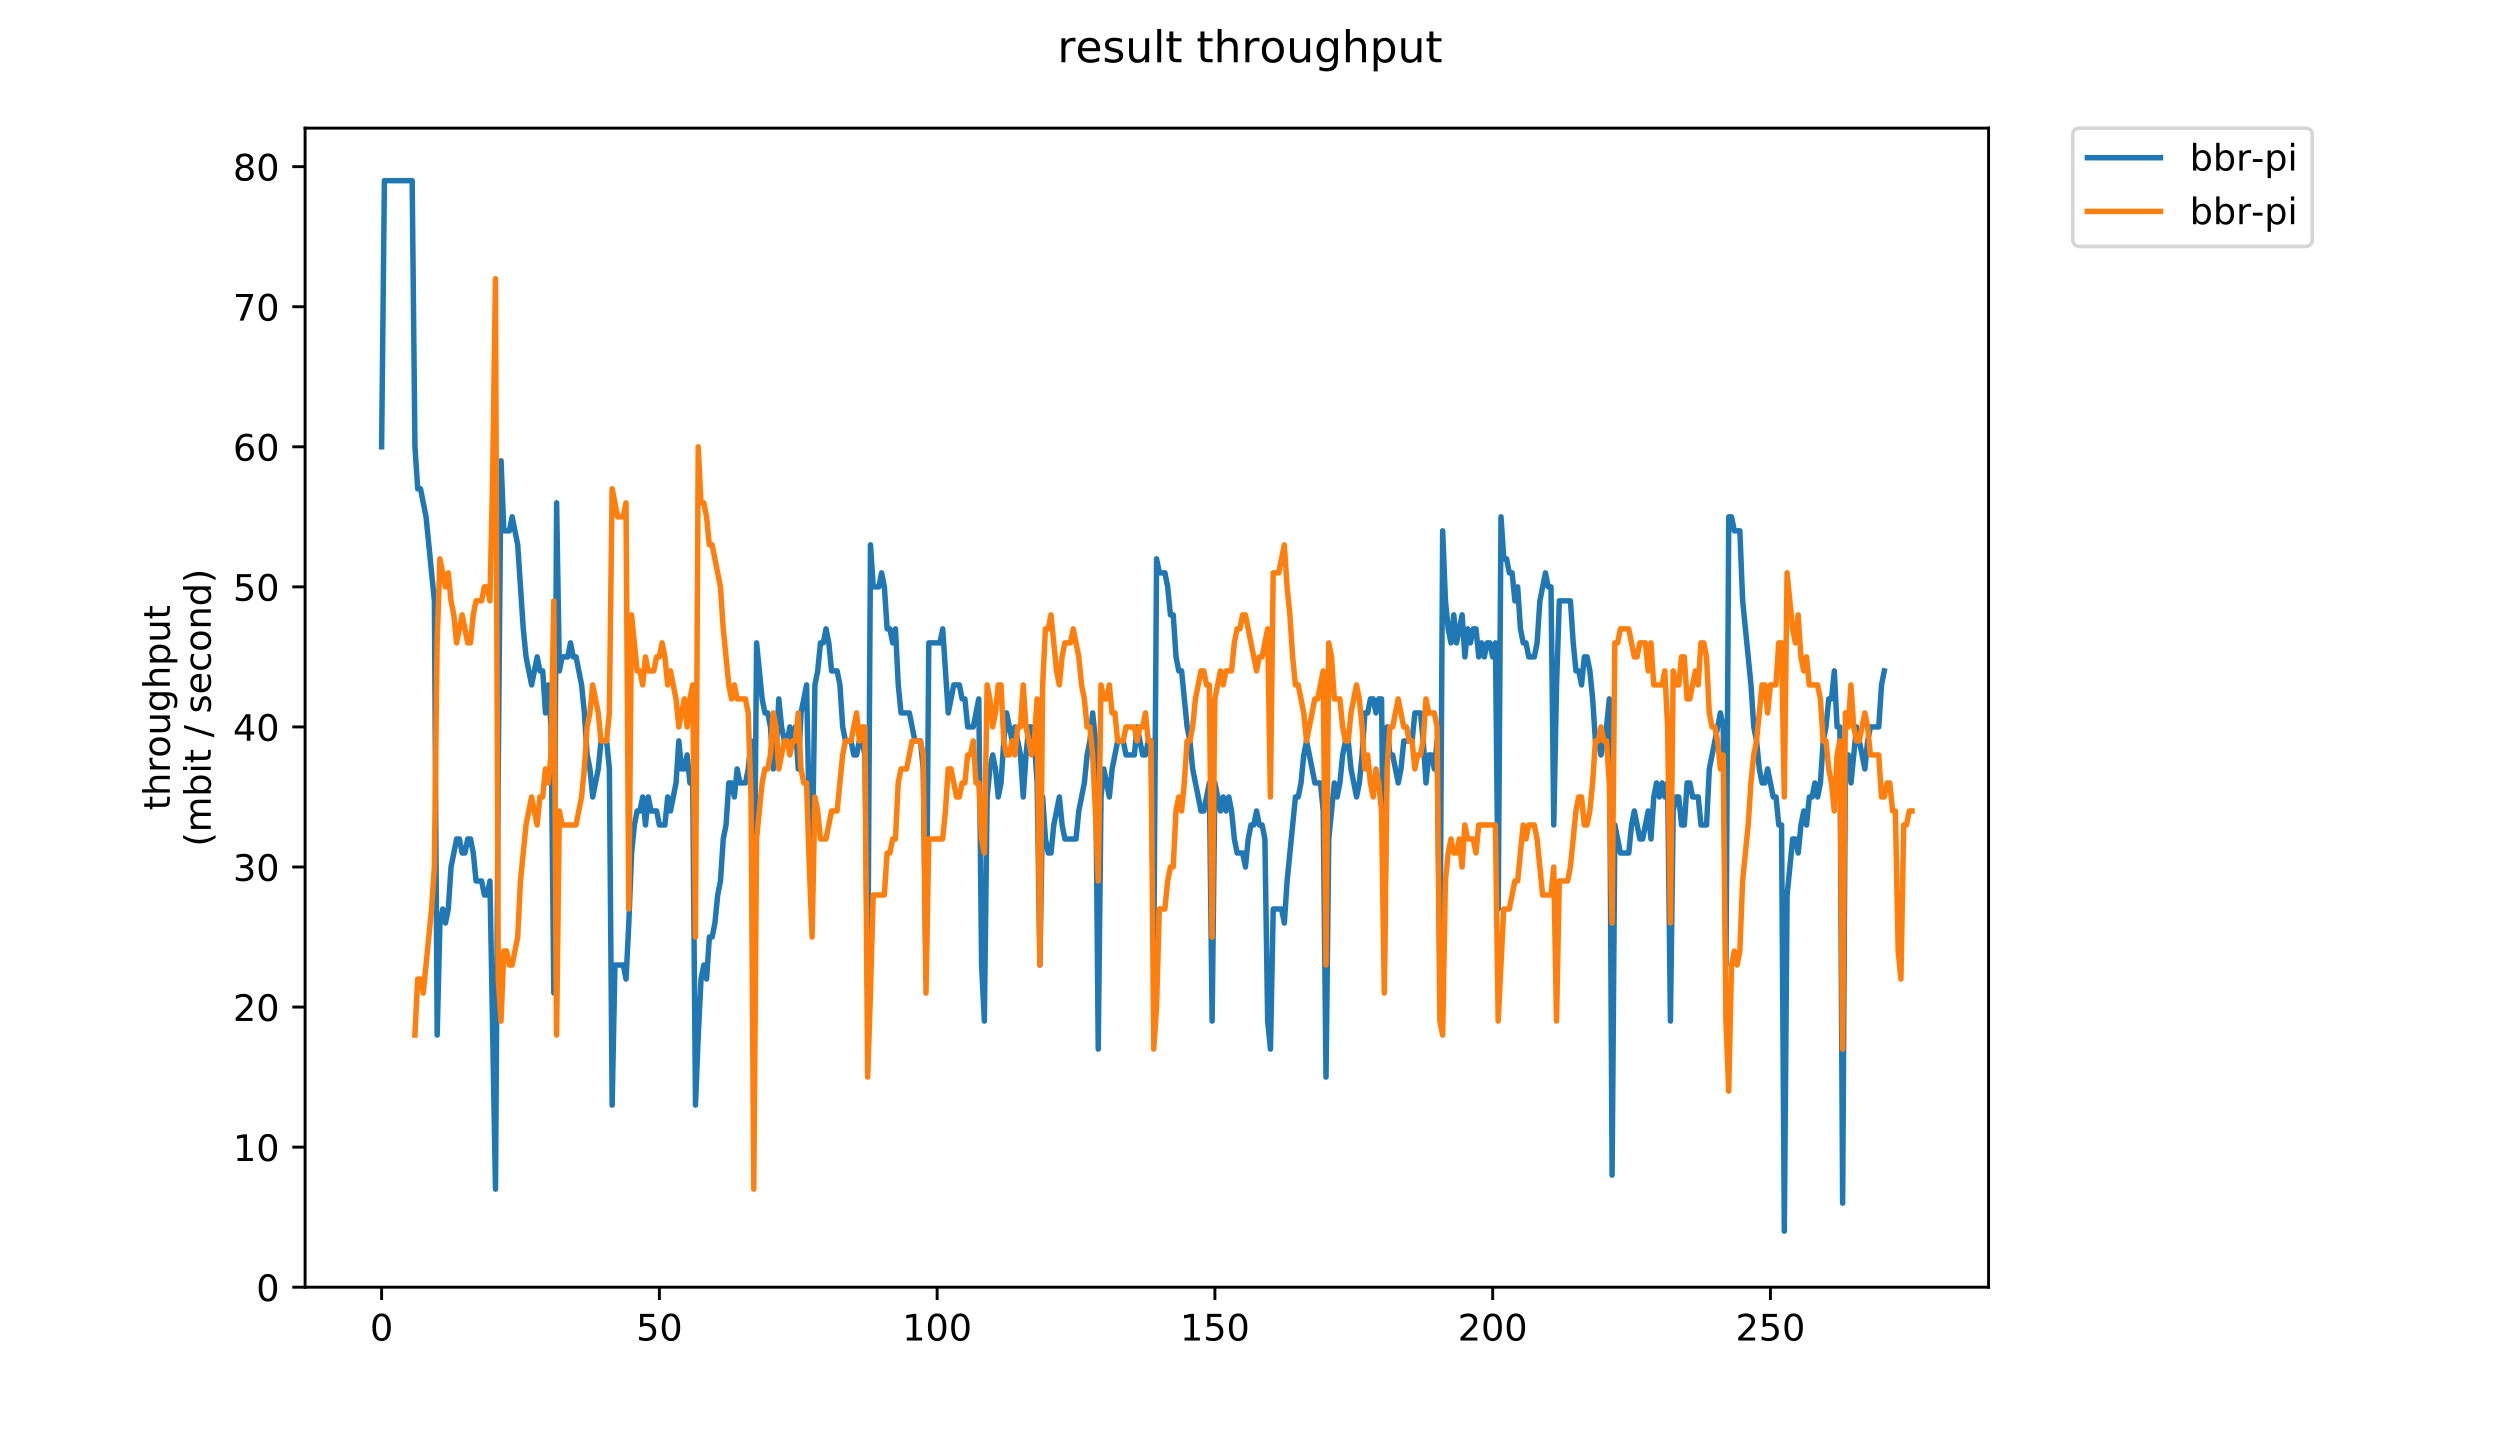 <?xml version="1.0" encoding="utf-8" standalone="no"?>
<!DOCTYPE svg PUBLIC "-//W3C//DTD SVG 1.1//EN"
  "http://www.w3.org/Graphics/SVG/1.1/DTD/svg11.dtd">
<!-- Created with matplotlib (https://matplotlib.org/) -->
<svg height="396pt" version="1.1" viewBox="0 0 684 396" width="684pt" xmlns="http://www.w3.org/2000/svg" xmlns:xlink="http://www.w3.org/1999/xlink">
 <defs>
  <style type="text/css">
*{stroke-linecap:butt;stroke-linejoin:round;}
  </style>
 </defs>
 <g id="figure_1">
  <g id="patch_1">
   <path d="M 0 396 
L 684 396 
L 684 0 
L 0 0 
z
" style="fill:#ffffff;"/>
  </g>
  <g id="axes_1">
   <g id="patch_2">
    <path d="M 83.472 352.174 
L 544.074 352.174 
L 544.074 35.062 
L 83.472 35.062 
z
" style="fill:#ffffff;"/>
   </g>
   <g id="matplotlib.axis_1">
    <g id="xtick_1">
     <g id="line2d_1">
      <defs>
       <path d="M 0 0 
L 0 3.5 
" id="mb9e31aaad3" style="stroke:#000000;stroke-width:0.8;"/>
      </defs>
      <g>
       <use style="stroke:#000000;stroke-width:0.8;" x="104.409" xlink:href="#mb9e31aaad3" y="352.174"/>
      </g>
     </g>
     <g id="text_1">
      <!-- 0 -->
      <defs>
       <path d="M 31.781 66.406 
Q 24.172 66.406 20.328 58.906 
Q 16.5 51.422 16.5 36.375 
Q 16.5 21.391 20.328 13.891 
Q 24.172 6.391 31.781 6.391 
Q 39.453 6.391 43.281 13.891 
Q 47.125 21.391 47.125 36.375 
Q 47.125 51.422 43.281 58.906 
Q 39.453 66.406 31.781 66.406 
z
M 31.781 74.219 
Q 44.047 74.219 50.516 64.516 
Q 56.984 54.828 56.984 36.375 
Q 56.984 17.969 50.516 8.266 
Q 44.047 -1.422 31.781 -1.422 
Q 19.531 -1.422 13.062 8.266 
Q 6.594 17.969 6.594 36.375 
Q 6.594 54.828 13.062 64.516 
Q 19.531 74.219 31.781 74.219 
z
" id="DejaVuSans-48"/>
      </defs>
      <g transform="translate(101.228 366.773)scale(0.1 -0.1)">
       <use xlink:href="#DejaVuSans-48"/>
      </g>
     </g>
    </g>
    <g id="xtick_2">
     <g id="line2d_2">
      <g>
       <use style="stroke:#000000;stroke-width:0.8;" x="180.405" xlink:href="#mb9e31aaad3" y="352.174"/>
      </g>
     </g>
     <g id="text_2">
      <!-- 50 -->
      <defs>
       <path d="M 10.797 72.906 
L 49.516 72.906 
L 49.516 64.594 
L 19.828 64.594 
L 19.828 46.734 
Q 21.969 47.469 24.109 47.828 
Q 26.266 48.188 28.422 48.188 
Q 40.625 48.188 47.75 41.5 
Q 54.891 34.812 54.891 23.391 
Q 54.891 11.625 47.562 5.094 
Q 40.234 -1.422 26.906 -1.422 
Q 22.312 -1.422 17.547 -0.641 
Q 12.797 0.141 7.719 1.703 
L 7.719 11.625 
Q 12.109 9.234 16.797 8.062 
Q 21.484 6.891 26.703 6.891 
Q 35.156 6.891 40.078 11.328 
Q 45.016 15.766 45.016 23.391 
Q 45.016 31 40.078 35.438 
Q 35.156 39.891 26.703 39.891 
Q 22.75 39.891 18.812 39.016 
Q 14.891 38.141 10.797 36.281 
z
" id="DejaVuSans-53"/>
      </defs>
      <g transform="translate(174.042 366.773)scale(0.1 -0.1)">
       <use xlink:href="#DejaVuSans-53"/>
       <use x="63.623" xlink:href="#DejaVuSans-48"/>
      </g>
     </g>
    </g>
    <g id="xtick_3">
     <g id="line2d_3">
      <g>
       <use style="stroke:#000000;stroke-width:0.8;" x="256.401" xlink:href="#mb9e31aaad3" y="352.174"/>
      </g>
     </g>
     <g id="text_3">
      <!-- 100 -->
      <defs>
       <path d="M 12.406 8.297 
L 28.516 8.297 
L 28.516 63.922 
L 10.984 60.406 
L 10.984 69.391 
L 28.422 72.906 
L 38.281 72.906 
L 38.281 8.297 
L 54.391 8.297 
L 54.391 0 
L 12.406 0 
z
" id="DejaVuSans-49"/>
      </defs>
      <g transform="translate(246.857 366.773)scale(0.1 -0.1)">
       <use xlink:href="#DejaVuSans-49"/>
       <use x="63.623" xlink:href="#DejaVuSans-48"/>
       <use x="127.246" xlink:href="#DejaVuSans-48"/>
      </g>
     </g>
    </g>
    <g id="xtick_4">
     <g id="line2d_4">
      <g>
       <use style="stroke:#000000;stroke-width:0.8;" x="332.397" xlink:href="#mb9e31aaad3" y="352.174"/>
      </g>
     </g>
     <g id="text_4">
      <!-- 150 -->
      <g transform="translate(322.853 366.773)scale(0.1 -0.1)">
       <use xlink:href="#DejaVuSans-49"/>
       <use x="63.623" xlink:href="#DejaVuSans-53"/>
       <use x="127.246" xlink:href="#DejaVuSans-48"/>
      </g>
     </g>
    </g>
    <g id="xtick_5">
     <g id="line2d_5">
      <g>
       <use style="stroke:#000000;stroke-width:0.8;" x="408.393" xlink:href="#mb9e31aaad3" y="352.174"/>
      </g>
     </g>
     <g id="text_5">
      <!-- 200 -->
      <defs>
       <path d="M 19.188 8.297 
L 53.609 8.297 
L 53.609 0 
L 7.328 0 
L 7.328 8.297 
Q 12.938 14.109 22.625 23.891 
Q 32.328 33.688 34.812 36.531 
Q 39.547 41.844 41.422 45.531 
Q 43.312 49.219 43.312 52.781 
Q 43.312 58.594 39.234 62.25 
Q 35.156 65.922 28.609 65.922 
Q 23.969 65.922 18.812 64.312 
Q 13.672 62.703 7.812 59.422 
L 7.812 69.391 
Q 13.766 71.781 18.938 73 
Q 24.125 74.219 28.422 74.219 
Q 39.75 74.219 46.484 68.547 
Q 53.219 62.891 53.219 53.422 
Q 53.219 48.922 51.531 44.891 
Q 49.859 40.875 45.406 35.406 
Q 44.188 33.984 37.641 27.219 
Q 31.109 20.453 19.188 8.297 
z
" id="DejaVuSans-50"/>
      </defs>
      <g transform="translate(398.849 366.773)scale(0.1 -0.1)">
       <use xlink:href="#DejaVuSans-50"/>
       <use x="63.623" xlink:href="#DejaVuSans-48"/>
       <use x="127.246" xlink:href="#DejaVuSans-48"/>
      </g>
     </g>
    </g>
    <g id="xtick_6">
     <g id="line2d_6">
      <g>
       <use style="stroke:#000000;stroke-width:0.8;" x="484.389" xlink:href="#mb9e31aaad3" y="352.174"/>
      </g>
     </g>
     <g id="text_6">
      <!-- 250 -->
      <g transform="translate(474.845 366.773)scale(0.1 -0.1)">
       <use xlink:href="#DejaVuSans-50"/>
       <use x="63.623" xlink:href="#DejaVuSans-53"/>
       <use x="127.246" xlink:href="#DejaVuSans-48"/>
      </g>
     </g>
    </g>
   </g>
   <g id="matplotlib.axis_2">
    <g id="ytick_1">
     <g id="line2d_7">
      <defs>
       <path d="M 0 0 
L -3.5 0 
" id="m40ef09c430" style="stroke:#000000;stroke-width:0.8;"/>
      </defs>
      <g>
       <use style="stroke:#000000;stroke-width:0.8;" x="83.472" xlink:href="#m40ef09c430" y="352.174"/>
      </g>
     </g>
     <g id="text_7">
      <!-- 0 -->
      <g transform="translate(70.11 355.973)scale(0.1 -0.1)">
       <use xlink:href="#DejaVuSans-48"/>
      </g>
     </g>
    </g>
    <g id="ytick_2">
     <g id="line2d_8">
      <g>
       <use style="stroke:#000000;stroke-width:0.8;" x="83.472" xlink:href="#m40ef09c430" y="313.853"/>
      </g>
     </g>
     <g id="text_8">
      <!-- 10 -->
      <g transform="translate(63.747 317.652)scale(0.1 -0.1)">
       <use xlink:href="#DejaVuSans-49"/>
       <use x="63.623" xlink:href="#DejaVuSans-48"/>
      </g>
     </g>
    </g>
    <g id="ytick_3">
     <g id="line2d_9">
      <g>
       <use style="stroke:#000000;stroke-width:0.8;" x="83.472" xlink:href="#m40ef09c430" y="275.531"/>
      </g>
     </g>
     <g id="text_9">
      <!-- 20 -->
      <g transform="translate(63.747 279.33)scale(0.1 -0.1)">
       <use xlink:href="#DejaVuSans-50"/>
       <use x="63.623" xlink:href="#DejaVuSans-48"/>
      </g>
     </g>
    </g>
    <g id="ytick_4">
     <g id="line2d_10">
      <g>
       <use style="stroke:#000000;stroke-width:0.8;" x="83.472" xlink:href="#m40ef09c430" y="237.209"/>
      </g>
     </g>
     <g id="text_10">
      <!-- 30 -->
      <defs>
       <path d="M 40.578 39.312 
Q 47.656 37.797 51.625 33 
Q 55.609 28.219 55.609 21.188 
Q 55.609 10.406 48.188 4.484 
Q 40.766 -1.422 27.094 -1.422 
Q 22.516 -1.422 17.656 -0.516 
Q 12.797 0.391 7.625 2.203 
L 7.625 11.719 
Q 11.719 9.328 16.594 8.109 
Q 21.484 6.891 26.812 6.891 
Q 36.078 6.891 40.938 10.547 
Q 45.797 14.203 45.797 21.188 
Q 45.797 27.641 41.281 31.266 
Q 36.766 34.906 28.719 34.906 
L 20.219 34.906 
L 20.219 43.016 
L 29.109 43.016 
Q 36.375 43.016 40.234 45.922 
Q 44.094 48.828 44.094 54.297 
Q 44.094 59.906 40.109 62.906 
Q 36.141 65.922 28.719 65.922 
Q 24.656 65.922 20.016 65.031 
Q 15.375 64.156 9.812 62.312 
L 9.812 71.094 
Q 15.438 72.656 20.344 73.438 
Q 25.25 74.219 29.594 74.219 
Q 40.828 74.219 47.359 69.109 
Q 53.906 64.016 53.906 55.328 
Q 53.906 49.266 50.438 45.094 
Q 46.969 40.922 40.578 39.312 
z
" id="DejaVuSans-51"/>
      </defs>
      <g transform="translate(63.747 241.008)scale(0.1 -0.1)">
       <use xlink:href="#DejaVuSans-51"/>
       <use x="63.623" xlink:href="#DejaVuSans-48"/>
      </g>
     </g>
    </g>
    <g id="ytick_5">
     <g id="line2d_11">
      <g>
       <use style="stroke:#000000;stroke-width:0.8;" x="83.472" xlink:href="#m40ef09c430" y="198.888"/>
      </g>
     </g>
     <g id="text_11">
      <!-- 40 -->
      <defs>
       <path d="M 37.797 64.312 
L 12.891 25.391 
L 37.797 25.391 
z
M 35.203 72.906 
L 47.609 72.906 
L 47.609 25.391 
L 58.016 25.391 
L 58.016 17.188 
L 47.609 17.188 
L 47.609 0 
L 37.797 0 
L 37.797 17.188 
L 4.891 17.188 
L 4.891 26.703 
z
" id="DejaVuSans-52"/>
      </defs>
      <g transform="translate(63.747 202.687)scale(0.1 -0.1)">
       <use xlink:href="#DejaVuSans-52"/>
       <use x="63.623" xlink:href="#DejaVuSans-48"/>
      </g>
     </g>
    </g>
    <g id="ytick_6">
     <g id="line2d_12">
      <g>
       <use style="stroke:#000000;stroke-width:0.8;" x="83.472" xlink:href="#m40ef09c430" y="160.566"/>
      </g>
     </g>
     <g id="text_12">
      <!-- 50 -->
      <g transform="translate(63.747 164.365)scale(0.1 -0.1)">
       <use xlink:href="#DejaVuSans-53"/>
       <use x="63.623" xlink:href="#DejaVuSans-48"/>
      </g>
     </g>
    </g>
    <g id="ytick_7">
     <g id="line2d_13">
      <g>
       <use style="stroke:#000000;stroke-width:0.8;" x="83.472" xlink:href="#m40ef09c430" y="122.244"/>
      </g>
     </g>
     <g id="text_13">
      <!-- 60 -->
      <defs>
       <path d="M 33.016 40.375 
Q 26.375 40.375 22.484 35.828 
Q 18.609 31.297 18.609 23.391 
Q 18.609 15.531 22.484 10.953 
Q 26.375 6.391 33.016 6.391 
Q 39.656 6.391 43.531 10.953 
Q 47.406 15.531 47.406 23.391 
Q 47.406 31.297 43.531 35.828 
Q 39.656 40.375 33.016 40.375 
z
M 52.594 71.297 
L 52.594 62.312 
Q 48.875 64.062 45.094 64.984 
Q 41.312 65.922 37.594 65.922 
Q 27.828 65.922 22.672 59.328 
Q 17.531 52.734 16.797 39.406 
Q 19.672 43.656 24.016 45.922 
Q 28.375 48.188 33.594 48.188 
Q 44.578 48.188 50.953 41.516 
Q 57.328 34.859 57.328 23.391 
Q 57.328 12.156 50.688 5.359 
Q 44.047 -1.422 33.016 -1.422 
Q 20.359 -1.422 13.672 8.266 
Q 6.984 17.969 6.984 36.375 
Q 6.984 53.656 15.188 63.938 
Q 23.391 74.219 37.203 74.219 
Q 40.922 74.219 44.703 73.484 
Q 48.484 72.75 52.594 71.297 
z
" id="DejaVuSans-54"/>
      </defs>
      <g transform="translate(63.747 126.043)scale(0.1 -0.1)">
       <use xlink:href="#DejaVuSans-54"/>
       <use x="63.623" xlink:href="#DejaVuSans-48"/>
      </g>
     </g>
    </g>
    <g id="ytick_8">
     <g id="line2d_14">
      <g>
       <use style="stroke:#000000;stroke-width:0.8;" x="83.472" xlink:href="#m40ef09c430" y="83.923"/>
      </g>
     </g>
     <g id="text_14">
      <!-- 70 -->
      <defs>
       <path d="M 8.203 72.906 
L 55.078 72.906 
L 55.078 68.703 
L 28.609 0 
L 18.312 0 
L 43.219 64.594 
L 8.203 64.594 
z
" id="DejaVuSans-55"/>
      </defs>
      <g transform="translate(63.747 87.722)scale(0.1 -0.1)">
       <use xlink:href="#DejaVuSans-55"/>
       <use x="63.623" xlink:href="#DejaVuSans-48"/>
      </g>
     </g>
    </g>
    <g id="ytick_9">
     <g id="line2d_15">
      <g>
       <use style="stroke:#000000;stroke-width:0.8;" x="83.472" xlink:href="#m40ef09c430" y="45.601"/>
      </g>
     </g>
     <g id="text_15">
      <!-- 80 -->
      <defs>
       <path d="M 31.781 34.625 
Q 24.75 34.625 20.719 30.859 
Q 16.703 27.094 16.703 20.516 
Q 16.703 13.922 20.719 10.156 
Q 24.75 6.391 31.781 6.391 
Q 38.812 6.391 42.859 10.172 
Q 46.922 13.969 46.922 20.516 
Q 46.922 27.094 42.891 30.859 
Q 38.875 34.625 31.781 34.625 
z
M 21.922 38.812 
Q 15.578 40.375 12.031 44.719 
Q 8.5 49.078 8.5 55.328 
Q 8.5 64.062 14.719 69.141 
Q 20.953 74.219 31.781 74.219 
Q 42.672 74.219 48.875 69.141 
Q 55.078 64.062 55.078 55.328 
Q 55.078 49.078 51.531 44.719 
Q 48 40.375 41.703 38.812 
Q 48.828 37.156 52.797 32.312 
Q 56.781 27.484 56.781 20.516 
Q 56.781 9.906 50.312 4.234 
Q 43.844 -1.422 31.781 -1.422 
Q 19.734 -1.422 13.25 4.234 
Q 6.781 9.906 6.781 20.516 
Q 6.781 27.484 10.781 32.312 
Q 14.797 37.156 21.922 38.812 
z
M 18.312 54.391 
Q 18.312 48.734 21.844 45.562 
Q 25.391 42.391 31.781 42.391 
Q 38.141 42.391 41.719 45.562 
Q 45.312 48.734 45.312 54.391 
Q 45.312 60.062 41.719 63.234 
Q 38.141 66.406 31.781 66.406 
Q 25.391 66.406 21.844 63.234 
Q 18.312 60.062 18.312 54.391 
z
" id="DejaVuSans-56"/>
      </defs>
      <g transform="translate(63.747 49.4)scale(0.1 -0.1)">
       <use xlink:href="#DejaVuSans-56"/>
       <use x="63.623" xlink:href="#DejaVuSans-48"/>
      </g>
     </g>
    </g>
    <g id="text_16">
     <!-- throughput -->
     <defs>
      <path d="M 18.312 70.219 
L 18.312 54.688 
L 36.812 54.688 
L 36.812 47.703 
L 18.312 47.703 
L 18.312 18.016 
Q 18.312 11.328 20.141 9.422 
Q 21.969 7.516 27.594 7.516 
L 36.812 7.516 
L 36.812 0 
L 27.594 0 
Q 17.188 0 13.234 3.875 
Q 9.281 7.766 9.281 18.016 
L 9.281 47.703 
L 2.688 47.703 
L 2.688 54.688 
L 9.281 54.688 
L 9.281 70.219 
z
" id="DejaVuSans-116"/>
      <path d="M 54.891 33.016 
L 54.891 0 
L 45.906 0 
L 45.906 32.719 
Q 45.906 40.484 42.875 44.328 
Q 39.844 48.188 33.797 48.188 
Q 26.516 48.188 22.312 43.547 
Q 18.109 38.922 18.109 30.906 
L 18.109 0 
L 9.078 0 
L 9.078 75.984 
L 18.109 75.984 
L 18.109 46.188 
Q 21.344 51.125 25.703 53.562 
Q 30.078 56 35.797 56 
Q 45.219 56 50.047 50.172 
Q 54.891 44.344 54.891 33.016 
z
" id="DejaVuSans-104"/>
      <path d="M 41.109 46.297 
Q 39.594 47.172 37.812 47.578 
Q 36.031 48 33.891 48 
Q 26.266 48 22.188 43.047 
Q 18.109 38.094 18.109 28.812 
L 18.109 0 
L 9.078 0 
L 9.078 54.688 
L 18.109 54.688 
L 18.109 46.188 
Q 20.953 51.172 25.484 53.578 
Q 30.031 56 36.531 56 
Q 37.453 56 38.578 55.875 
Q 39.703 55.766 41.062 55.516 
z
" id="DejaVuSans-114"/>
      <path d="M 30.609 48.391 
Q 23.391 48.391 19.188 42.75 
Q 14.984 37.109 14.984 27.297 
Q 14.984 17.484 19.156 11.844 
Q 23.344 6.203 30.609 6.203 
Q 37.797 6.203 41.984 11.859 
Q 46.188 17.531 46.188 27.297 
Q 46.188 37.016 41.984 42.703 
Q 37.797 48.391 30.609 48.391 
z
M 30.609 56 
Q 42.328 56 49.016 48.375 
Q 55.719 40.766 55.719 27.297 
Q 55.719 13.875 49.016 6.219 
Q 42.328 -1.422 30.609 -1.422 
Q 18.844 -1.422 12.172 6.219 
Q 5.516 13.875 5.516 27.297 
Q 5.516 40.766 12.172 48.375 
Q 18.844 56 30.609 56 
z
" id="DejaVuSans-111"/>
      <path d="M 8.5 21.578 
L 8.5 54.688 
L 17.484 54.688 
L 17.484 21.922 
Q 17.484 14.156 20.5 10.266 
Q 23.531 6.391 29.594 6.391 
Q 36.859 6.391 41.078 11.031 
Q 45.312 15.672 45.312 23.688 
L 45.312 54.688 
L 54.297 54.688 
L 54.297 0 
L 45.312 0 
L 45.312 8.406 
Q 42.047 3.422 37.719 1 
Q 33.406 -1.422 27.688 -1.422 
Q 18.266 -1.422 13.375 4.438 
Q 8.5 10.297 8.5 21.578 
z
M 31.109 56 
z
" id="DejaVuSans-117"/>
      <path d="M 45.406 27.984 
Q 45.406 37.75 41.375 43.109 
Q 37.359 48.484 30.078 48.484 
Q 22.859 48.484 18.828 43.109 
Q 14.797 37.75 14.797 27.984 
Q 14.797 18.266 18.828 12.891 
Q 22.859 7.516 30.078 7.516 
Q 37.359 7.516 41.375 12.891 
Q 45.406 18.266 45.406 27.984 
z
M 54.391 6.781 
Q 54.391 -7.172 48.188 -13.984 
Q 42 -20.797 29.203 -20.797 
Q 24.469 -20.797 20.266 -20.094 
Q 16.062 -19.391 12.109 -17.922 
L 12.109 -9.188 
Q 16.062 -11.328 19.922 -12.344 
Q 23.781 -13.375 27.781 -13.375 
Q 36.625 -13.375 41.016 -8.766 
Q 45.406 -4.156 45.406 5.172 
L 45.406 9.625 
Q 42.625 4.781 38.281 2.391 
Q 33.938 0 27.875 0 
Q 17.828 0 11.672 7.656 
Q 5.516 15.328 5.516 27.984 
Q 5.516 40.672 11.672 48.328 
Q 17.828 56 27.875 56 
Q 33.938 56 38.281 53.609 
Q 42.625 51.219 45.406 46.391 
L 45.406 54.688 
L 54.391 54.688 
z
" id="DejaVuSans-103"/>
      <path d="M 18.109 8.203 
L 18.109 -20.797 
L 9.078 -20.797 
L 9.078 54.688 
L 18.109 54.688 
L 18.109 46.391 
Q 20.953 51.266 25.266 53.625 
Q 29.594 56 35.594 56 
Q 45.562 56 51.781 48.094 
Q 58.016 40.188 58.016 27.297 
Q 58.016 14.406 51.781 6.484 
Q 45.562 -1.422 35.594 -1.422 
Q 29.594 -1.422 25.266 0.953 
Q 20.953 3.328 18.109 8.203 
z
M 48.688 27.297 
Q 48.688 37.203 44.609 42.844 
Q 40.531 48.484 33.406 48.484 
Q 26.266 48.484 22.188 42.844 
Q 18.109 37.203 18.109 27.297 
Q 18.109 17.391 22.188 11.75 
Q 26.266 6.109 33.406 6.109 
Q 40.531 6.109 44.609 11.75 
Q 48.688 17.391 48.688 27.297 
z
" id="DejaVuSans-112"/>
     </defs>
     <g transform="translate(46.47 221.675)rotate(-90)scale(0.1 -0.1)">
      <use xlink:href="#DejaVuSans-116"/>
      <use x="39.209" xlink:href="#DejaVuSans-104"/>
      <use x="102.588" xlink:href="#DejaVuSans-114"/>
      <use x="143.67" xlink:href="#DejaVuSans-111"/>
      <use x="204.852" xlink:href="#DejaVuSans-117"/>
      <use x="268.23" xlink:href="#DejaVuSans-103"/>
      <use x="331.707" xlink:href="#DejaVuSans-104"/>
      <use x="395.086" xlink:href="#DejaVuSans-112"/>
      <use x="458.562" xlink:href="#DejaVuSans-117"/>
      <use x="521.941" xlink:href="#DejaVuSans-116"/>
     </g>
     <!-- (mbit / second) -->
     <defs>
      <path d="M 31 75.875 
Q 24.469 64.656 21.281 53.656 
Q 18.109 42.672 18.109 31.391 
Q 18.109 20.125 21.312 9.062 
Q 24.516 -2 31 -13.188 
L 23.188 -13.188 
Q 15.875 -1.703 12.234 9.375 
Q 8.594 20.453 8.594 31.391 
Q 8.594 42.281 12.203 53.312 
Q 15.828 64.359 23.188 75.875 
z
" id="DejaVuSans-40"/>
      <path d="M 52 44.188 
Q 55.375 50.25 60.062 53.125 
Q 64.75 56 71.094 56 
Q 79.641 56 84.281 50.016 
Q 88.922 44.047 88.922 33.016 
L 88.922 0 
L 79.891 0 
L 79.891 32.719 
Q 79.891 40.578 77.094 44.375 
Q 74.312 48.188 68.609 48.188 
Q 61.625 48.188 57.562 43.547 
Q 53.516 38.922 53.516 30.906 
L 53.516 0 
L 44.484 0 
L 44.484 32.719 
Q 44.484 40.625 41.703 44.406 
Q 38.922 48.188 33.109 48.188 
Q 26.219 48.188 22.156 43.531 
Q 18.109 38.875 18.109 30.906 
L 18.109 0 
L 9.078 0 
L 9.078 54.688 
L 18.109 54.688 
L 18.109 46.188 
Q 21.188 51.219 25.484 53.609 
Q 29.781 56 35.688 56 
Q 41.656 56 45.828 52.969 
Q 50 49.953 52 44.188 
z
" id="DejaVuSans-109"/>
      <path d="M 48.688 27.297 
Q 48.688 37.203 44.609 42.844 
Q 40.531 48.484 33.406 48.484 
Q 26.266 48.484 22.188 42.844 
Q 18.109 37.203 18.109 27.297 
Q 18.109 17.391 22.188 11.75 
Q 26.266 6.109 33.406 6.109 
Q 40.531 6.109 44.609 11.75 
Q 48.688 17.391 48.688 27.297 
z
M 18.109 46.391 
Q 20.953 51.266 25.266 53.625 
Q 29.594 56 35.594 56 
Q 45.562 56 51.781 48.094 
Q 58.016 40.188 58.016 27.297 
Q 58.016 14.406 51.781 6.484 
Q 45.562 -1.422 35.594 -1.422 
Q 29.594 -1.422 25.266 0.953 
Q 20.953 3.328 18.109 8.203 
L 18.109 0 
L 9.078 0 
L 9.078 75.984 
L 18.109 75.984 
z
" id="DejaVuSans-98"/>
      <path d="M 9.422 54.688 
L 18.406 54.688 
L 18.406 0 
L 9.422 0 
z
M 9.422 75.984 
L 18.406 75.984 
L 18.406 64.594 
L 9.422 64.594 
z
" id="DejaVuSans-105"/>
      <path id="DejaVuSans-32"/>
      <path d="M 25.391 72.906 
L 33.688 72.906 
L 8.297 -9.281 
L 0 -9.281 
z
" id="DejaVuSans-47"/>
      <path d="M 44.281 53.078 
L 44.281 44.578 
Q 40.484 46.531 36.375 47.5 
Q 32.281 48.484 27.875 48.484 
Q 21.188 48.484 17.844 46.438 
Q 14.5 44.391 14.5 40.281 
Q 14.5 37.156 16.891 35.375 
Q 19.281 33.594 26.516 31.984 
L 29.594 31.297 
Q 39.156 29.25 43.188 25.516 
Q 47.219 21.781 47.219 15.094 
Q 47.219 7.469 41.188 3.016 
Q 35.156 -1.422 24.609 -1.422 
Q 20.219 -1.422 15.453 -0.562 
Q 10.688 0.297 5.422 2 
L 5.422 11.281 
Q 10.406 8.688 15.234 7.391 
Q 20.062 6.109 24.812 6.109 
Q 31.156 6.109 34.562 8.281 
Q 37.984 10.453 37.984 14.406 
Q 37.984 18.062 35.516 20.016 
Q 33.062 21.969 24.703 23.781 
L 21.578 24.516 
Q 13.234 26.266 9.516 29.906 
Q 5.812 33.547 5.812 39.891 
Q 5.812 47.609 11.281 51.797 
Q 16.75 56 26.812 56 
Q 31.781 56 36.172 55.266 
Q 40.578 54.547 44.281 53.078 
z
" id="DejaVuSans-115"/>
      <path d="M 56.203 29.594 
L 56.203 25.203 
L 14.891 25.203 
Q 15.484 15.922 20.484 11.062 
Q 25.484 6.203 34.422 6.203 
Q 39.594 6.203 44.453 7.469 
Q 49.312 8.734 54.109 11.281 
L 54.109 2.781 
Q 49.266 0.734 44.188 -0.344 
Q 39.109 -1.422 33.891 -1.422 
Q 20.797 -1.422 13.156 6.188 
Q 5.516 13.812 5.516 26.812 
Q 5.516 40.234 12.766 48.109 
Q 20.016 56 32.328 56 
Q 43.359 56 49.781 48.891 
Q 56.203 41.797 56.203 29.594 
z
M 47.219 32.234 
Q 47.125 39.594 43.094 43.984 
Q 39.062 48.391 32.422 48.391 
Q 24.906 48.391 20.391 44.141 
Q 15.875 39.891 15.188 32.172 
z
" id="DejaVuSans-101"/>
      <path d="M 48.781 52.594 
L 48.781 44.188 
Q 44.969 46.297 41.141 47.344 
Q 37.312 48.391 33.406 48.391 
Q 24.656 48.391 19.812 42.844 
Q 14.984 37.312 14.984 27.297 
Q 14.984 17.281 19.812 11.734 
Q 24.656 6.203 33.406 6.203 
Q 37.312 6.203 41.141 7.25 
Q 44.969 8.297 48.781 10.406 
L 48.781 2.094 
Q 45.016 0.344 40.984 -0.531 
Q 36.969 -1.422 32.422 -1.422 
Q 20.062 -1.422 12.781 6.344 
Q 5.516 14.109 5.516 27.297 
Q 5.516 40.672 12.859 48.328 
Q 20.219 56 33.016 56 
Q 37.156 56 41.109 55.141 
Q 45.062 54.297 48.781 52.594 
z
" id="DejaVuSans-99"/>
      <path d="M 54.891 33.016 
L 54.891 0 
L 45.906 0 
L 45.906 32.719 
Q 45.906 40.484 42.875 44.328 
Q 39.844 48.188 33.797 48.188 
Q 26.516 48.188 22.312 43.547 
Q 18.109 38.922 18.109 30.906 
L 18.109 0 
L 9.078 0 
L 9.078 54.688 
L 18.109 54.688 
L 18.109 46.188 
Q 21.344 51.125 25.703 53.562 
Q 30.078 56 35.797 56 
Q 45.219 56 50.047 50.172 
Q 54.891 44.344 54.891 33.016 
z
" id="DejaVuSans-110"/>
      <path d="M 45.406 46.391 
L 45.406 75.984 
L 54.391 75.984 
L 54.391 0 
L 45.406 0 
L 45.406 8.203 
Q 42.578 3.328 38.25 0.953 
Q 33.938 -1.422 27.875 -1.422 
Q 17.969 -1.422 11.734 6.484 
Q 5.516 14.406 5.516 27.297 
Q 5.516 40.188 11.734 48.094 
Q 17.969 56 27.875 56 
Q 33.938 56 38.25 53.625 
Q 42.578 51.266 45.406 46.391 
z
M 14.797 27.297 
Q 14.797 17.391 18.875 11.75 
Q 22.953 6.109 30.078 6.109 
Q 37.203 6.109 41.297 11.75 
Q 45.406 17.391 45.406 27.297 
Q 45.406 37.203 41.297 42.844 
Q 37.203 48.484 30.078 48.484 
Q 22.953 48.484 18.875 42.844 
Q 14.797 37.203 14.797 27.297 
z
" id="DejaVuSans-100"/>
      <path d="M 8.016 75.875 
L 15.828 75.875 
Q 23.141 64.359 26.781 53.312 
Q 30.422 42.281 30.422 31.391 
Q 30.422 20.453 26.781 9.375 
Q 23.141 -1.703 15.828 -13.188 
L 8.016 -13.188 
Q 14.5 -2 17.703 9.062 
Q 20.906 20.125 20.906 31.391 
Q 20.906 42.672 17.703 53.656 
Q 14.5 64.656 8.016 75.875 
z
" id="DejaVuSans-41"/>
     </defs>
     <g transform="translate(57.668 231.609)rotate(-90)scale(0.1 -0.1)">
      <use xlink:href="#DejaVuSans-40"/>
      <use x="39.014" xlink:href="#DejaVuSans-109"/>
      <use x="136.426" xlink:href="#DejaVuSans-98"/>
      <use x="199.902" xlink:href="#DejaVuSans-105"/>
      <use x="227.686" xlink:href="#DejaVuSans-116"/>
      <use x="266.895" xlink:href="#DejaVuSans-32"/>
      <use x="298.682" xlink:href="#DejaVuSans-47"/>
      <use x="332.373" xlink:href="#DejaVuSans-32"/>
      <use x="364.16" xlink:href="#DejaVuSans-115"/>
      <use x="416.26" xlink:href="#DejaVuSans-101"/>
      <use x="477.783" xlink:href="#DejaVuSans-99"/>
      <use x="532.764" xlink:href="#DejaVuSans-111"/>
      <use x="593.945" xlink:href="#DejaVuSans-110"/>
      <use x="657.324" xlink:href="#DejaVuSans-100"/>
      <use x="720.801" xlink:href="#DejaVuSans-41"/>
     </g>
    </g>
   </g>
   <g id="line2d_16">
    <path clip-path="url(#p2065541636)" d="M 104.409 122.244 
L 105.169 49.433 
L 112.768 49.433 
L 113.528 122.244 
L 114.288 133.741 
L 115.048 133.741 
L 116.568 141.405 
L 118.848 164.398 
L 119.608 283.195 
L 120.368 252.538 
L 121.128 248.706 
L 121.888 252.538 
L 122.648 248.706 
L 123.408 237.209 
L 124.928 229.545 
L 125.688 229.545 
L 126.448 233.377 
L 127.208 233.377 
L 127.968 229.545 
L 128.727 229.545 
L 129.487 233.377 
L 130.247 241.041 
L 131.767 241.041 
L 132.527 244.874 
L 133.287 244.874 
L 134.047 241.041 
L 135.567 325.349 
L 136.327 210.384 
L 137.087 126.076 
L 137.847 145.237 
L 139.367 145.237 
L 140.127 141.405 
L 141.647 149.069 
L 143.167 172.062 
L 143.927 179.727 
L 145.447 187.391 
L 146.967 179.727 
L 147.726 183.559 
L 148.486 183.559 
L 149.246 195.055 
L 150.006 187.391 
L 150.766 198.888 
L 151.526 271.699 
L 152.286 137.573 
L 153.046 183.559 
L 153.806 179.727 
L 155.326 179.727 
L 156.086 175.895 
L 156.846 179.727 
L 157.606 179.727 
L 159.126 187.391 
L 159.886 195.055 
L 160.646 206.552 
L 161.406 210.384 
L 162.166 218.048 
L 163.686 210.384 
L 164.446 202.72 
L 165.966 202.72 
L 166.725 210.384 
L 167.485 302.356 
L 168.245 264.034 
L 170.525 264.034 
L 171.285 267.867 
L 172.045 252.538 
L 172.805 233.377 
L 173.565 225.713 
L 174.325 221.881 
L 175.085 221.881 
L 175.845 218.048 
L 176.605 225.713 
L 177.365 218.048 
L 178.125 221.881 
L 179.645 221.881 
L 180.405 225.713 
L 181.925 225.713 
L 182.685 218.048 
L 183.445 221.881 
L 184.965 214.216 
L 185.724 202.72 
L 186.484 210.384 
L 187.244 210.384 
L 188.004 206.552 
L 188.764 214.216 
L 189.524 214.216 
L 190.284 302.356 
L 191.044 283.195 
L 191.804 267.867 
L 192.564 264.034 
L 193.324 267.867 
L 194.084 256.37 
L 194.844 256.37 
L 195.604 252.538 
L 196.364 244.874 
L 197.124 241.041 
L 197.884 229.545 
L 198.644 225.713 
L 199.404 214.216 
L 200.164 214.216 
L 200.924 218.048 
L 201.684 210.384 
L 202.444 214.216 
L 203.964 214.216 
L 204.723 210.384 
L 205.483 202.72 
L 206.243 264.034 
L 207.003 175.895 
L 208.523 191.223 
L 209.283 195.055 
L 210.043 195.055 
L 210.803 198.888 
L 211.563 210.384 
L 212.323 206.552 
L 213.083 191.223 
L 213.843 198.888 
L 214.603 202.72 
L 215.363 202.72 
L 216.123 198.888 
L 216.883 202.72 
L 217.643 198.888 
L 218.403 210.384 
L 219.163 195.055 
L 220.683 187.391 
L 221.443 225.713 
L 222.203 237.209 
L 222.962 187.391 
L 223.722 183.559 
L 224.482 175.895 
L 225.242 175.895 
L 226.002 172.062 
L 226.762 175.895 
L 227.522 183.559 
L 229.042 183.559 
L 229.802 187.391 
L 230.562 198.888 
L 231.322 202.72 
L 232.842 202.72 
L 233.602 206.552 
L 234.362 206.552 
L 235.122 202.72 
L 235.882 202.72 
L 236.642 206.552 
L 237.402 271.699 
L 238.162 149.069 
L 238.922 160.566 
L 240.442 160.566 
L 241.202 156.734 
L 241.961 160.566 
L 242.721 172.062 
L 243.481 172.062 
L 244.241 175.895 
L 245.001 172.062 
L 245.761 187.391 
L 246.521 195.055 
L 248.801 195.055 
L 250.321 202.72 
L 251.841 202.72 
L 252.601 210.384 
L 253.361 267.867 
L 254.121 175.895 
L 257.161 175.895 
L 257.921 172.062 
L 259.441 195.055 
L 260.96 187.391 
L 262.48 187.391 
L 263.24 191.223 
L 264 191.223 
L 264.76 198.888 
L 266.28 198.888 
L 267.8 191.223 
L 268.56 264.034 
L 269.32 279.363 
L 270.08 218.048 
L 270.84 210.384 
L 271.6 206.552 
L 272.36 210.384 
L 273.12 218.048 
L 273.88 214.216 
L 274.64 202.72 
L 275.4 195.055 
L 276.92 202.72 
L 277.68 198.888 
L 279.2 206.552 
L 279.959 218.048 
L 280.719 206.552 
L 281.479 198.888 
L 282.239 198.888 
L 282.999 202.72 
L 283.759 214.216 
L 284.519 264.034 
L 285.279 218.048 
L 286.039 229.545 
L 286.799 233.377 
L 287.559 233.377 
L 288.319 225.713 
L 289.839 218.048 
L 290.599 225.713 
L 291.359 229.545 
L 294.399 229.545 
L 295.159 221.881 
L 296.679 214.216 
L 297.439 206.552 
L 298.199 202.72 
L 298.958 195.055 
L 299.718 202.72 
L 300.478 287.027 
L 301.238 218.048 
L 301.998 210.384 
L 303.518 218.048 
L 304.278 210.384 
L 305.798 202.72 
L 307.318 202.72 
L 308.078 206.552 
L 310.358 206.552 
L 311.118 198.888 
L 312.638 206.552 
L 313.398 206.552 
L 314.158 202.72 
L 314.918 202.72 
L 315.678 260.202 
L 316.438 152.902 
L 317.198 156.734 
L 318.717 156.734 
L 319.477 160.566 
L 320.237 168.23 
L 320.997 168.23 
L 321.757 179.727 
L 322.517 183.559 
L 323.277 183.559 
L 324.797 198.888 
L 325.557 202.72 
L 326.317 210.384 
L 328.597 221.881 
L 329.357 221.881 
L 330.877 214.216 
L 331.637 279.363 
L 332.397 214.216 
L 333.917 221.881 
L 334.677 218.048 
L 335.437 221.881 
L 336.196 218.048 
L 336.956 221.881 
L 337.716 229.545 
L 338.476 233.377 
L 339.996 233.377 
L 340.756 237.209 
L 341.516 229.545 
L 342.276 225.713 
L 343.036 225.713 
L 343.796 221.881 
L 344.556 225.713 
L 345.316 225.713 
L 346.076 229.545 
L 346.836 279.363 
L 347.596 287.027 
L 348.356 248.706 
L 350.636 248.706 
L 351.396 252.538 
L 352.156 241.041 
L 354.436 218.048 
L 355.195 218.048 
L 355.955 214.216 
L 356.715 206.552 
L 357.475 202.72 
L 359.755 214.216 
L 361.275 214.216 
L 362.035 221.881 
L 362.795 294.692 
L 363.555 229.545 
L 365.075 214.216 
L 365.835 218.048 
L 366.595 214.216 
L 367.355 206.552 
L 368.115 202.72 
L 368.875 202.72 
L 369.635 210.384 
L 371.155 218.048 
L 371.915 214.216 
L 372.675 206.552 
L 373.435 195.055 
L 374.194 195.055 
L 374.954 191.223 
L 375.714 191.223 
L 376.474 195.055 
L 377.234 191.223 
L 377.994 191.223 
L 378.754 264.034 
L 379.514 198.888 
L 380.274 206.552 
L 381.034 206.552 
L 382.554 214.216 
L 383.314 210.384 
L 384.074 202.72 
L 386.354 202.72 
L 387.114 195.055 
L 388.634 195.055 
L 389.394 202.72 
L 390.154 214.216 
L 390.914 206.552 
L 391.674 206.552 
L 392.434 210.384 
L 393.193 202.72 
L 393.953 267.867 
L 394.713 145.237 
L 395.473 164.398 
L 396.233 172.062 
L 396.993 175.895 
L 397.753 168.23 
L 398.513 175.895 
L 400.033 168.23 
L 400.793 179.727 
L 401.553 172.062 
L 402.313 175.895 
L 403.073 172.062 
L 403.833 172.062 
L 404.593 179.727 
L 405.353 175.895 
L 406.113 179.727 
L 406.873 175.895 
L 407.633 175.895 
L 408.393 179.727 
L 409.153 175.895 
L 409.913 248.706 
L 410.673 141.405 
L 411.433 152.902 
L 412.192 152.902 
L 412.952 156.734 
L 413.712 156.734 
L 414.472 164.398 
L 415.232 160.566 
L 415.992 172.062 
L 416.752 175.895 
L 417.512 175.895 
L 418.272 179.727 
L 419.792 179.727 
L 420.552 175.895 
L 421.312 164.398 
L 422.832 156.734 
L 423.592 160.566 
L 424.352 160.566 
L 425.112 225.713 
L 425.872 187.391 
L 426.632 164.398 
L 429.672 164.398 
L 430.432 175.895 
L 431.191 183.559 
L 431.951 183.559 
L 432.711 187.391 
L 433.471 179.727 
L 434.231 179.727 
L 434.991 183.559 
L 435.751 191.223 
L 436.511 202.72 
L 437.271 202.72 
L 438.031 206.552 
L 439.551 198.888 
L 440.311 191.223 
L 441.071 321.517 
L 441.831 225.713 
L 443.351 233.377 
L 445.631 233.377 
L 446.391 225.713 
L 447.151 221.881 
L 448.671 229.545 
L 449.43 229.545 
L 450.95 221.881 
L 451.71 229.545 
L 452.47 218.048 
L 453.23 214.216 
L 453.99 218.048 
L 454.75 214.216 
L 455.51 218.048 
L 456.27 214.216 
L 457.03 279.363 
L 457.79 221.881 
L 458.55 218.048 
L 459.31 218.048 
L 460.07 225.713 
L 460.83 225.713 
L 461.59 214.216 
L 462.35 214.216 
L 463.11 218.048 
L 464.63 218.048 
L 465.39 225.713 
L 466.91 225.713 
L 467.67 210.384 
L 470.709 195.055 
L 471.469 198.888 
L 472.229 264.034 
L 472.989 141.405 
L 473.749 141.405 
L 474.509 145.237 
L 476.029 145.237 
L 476.789 164.398 
L 479.069 187.391 
L 479.829 198.888 
L 480.589 202.72 
L 481.349 210.384 
L 482.109 214.216 
L 482.869 214.216 
L 483.629 210.384 
L 485.149 218.048 
L 485.909 218.048 
L 486.669 225.713 
L 487.428 225.713 
L 488.188 336.846 
L 488.948 244.874 
L 490.468 229.545 
L 491.228 229.545 
L 491.988 233.377 
L 492.748 225.713 
L 493.508 221.881 
L 494.268 225.713 
L 495.028 218.048 
L 495.788 218.048 
L 496.548 214.216 
L 497.308 218.048 
L 498.068 214.216 
L 498.828 202.72 
L 499.588 198.888 
L 500.348 191.223 
L 501.108 191.223 
L 501.868 183.559 
L 502.628 198.888 
L 503.388 198.888 
L 504.148 329.181 
L 504.908 206.552 
L 505.668 206.552 
L 506.427 214.216 
L 507.947 198.888 
L 510.227 210.384 
L 510.987 202.72 
L 511.747 198.888 
L 514.027 198.888 
L 514.787 187.391 
L 515.547 183.559 
L 515.547 183.559 
" style="fill:none;stroke:#1f77b4;stroke-linecap:square;stroke-width:1.5;"/>
   </g>
   <g id="line2d_17">
    <path clip-path="url(#p2065541636)" d="M 113.519 283.195 
L 114.279 267.867 
L 115.039 267.867 
L 115.799 271.699 
L 118.079 248.706 
L 118.839 237.209 
L 119.599 175.895 
L 120.359 152.902 
L 121.879 160.566 
L 122.639 156.734 
L 123.399 164.398 
L 124.159 168.23 
L 124.919 175.895 
L 126.438 168.23 
L 127.958 175.895 
L 128.718 175.895 
L 129.478 168.23 
L 130.238 164.398 
L 131.758 164.398 
L 132.518 160.566 
L 133.278 160.566 
L 134.038 164.398 
L 134.798 129.909 
L 135.558 76.258 
L 136.318 267.867 
L 137.078 279.363 
L 137.838 260.202 
L 138.598 260.202 
L 139.358 264.034 
L 140.118 264.034 
L 141.638 256.37 
L 142.398 241.041 
L 143.918 225.713 
L 145.437 218.048 
L 146.957 225.713 
L 147.717 218.048 
L 148.477 218.048 
L 149.237 210.384 
L 149.997 214.216 
L 150.757 206.552 
L 151.517 164.398 
L 152.277 283.195 
L 153.037 221.881 
L 153.797 225.713 
L 157.597 225.713 
L 159.117 218.048 
L 159.877 210.384 
L 160.637 198.888 
L 161.397 195.055 
L 162.157 187.391 
L 163.677 195.055 
L 164.436 202.72 
L 165.956 202.72 
L 166.716 195.055 
L 167.476 133.741 
L 168.996 141.405 
L 170.516 141.405 
L 171.276 137.573 
L 172.036 248.706 
L 172.796 168.23 
L 174.316 183.559 
L 175.076 183.559 
L 175.836 187.391 
L 176.596 179.727 
L 177.356 183.559 
L 178.876 183.559 
L 179.636 179.727 
L 180.396 179.727 
L 181.156 175.895 
L 181.916 179.727 
L 182.676 187.391 
L 183.435 183.559 
L 184.955 191.223 
L 185.715 198.888 
L 187.235 191.223 
L 187.995 198.888 
L 188.755 191.223 
L 189.515 187.391 
L 190.275 256.37 
L 191.035 122.244 
L 191.795 137.573 
L 192.555 137.573 
L 193.315 141.405 
L 194.075 149.069 
L 194.835 149.069 
L 197.115 160.566 
L 197.875 172.062 
L 199.395 187.391 
L 200.155 191.223 
L 200.915 187.391 
L 201.675 191.223 
L 203.954 191.223 
L 204.714 195.055 
L 205.474 218.048 
L 206.234 325.349 
L 206.994 229.545 
L 208.514 214.216 
L 209.274 210.384 
L 210.034 210.384 
L 210.794 206.552 
L 211.554 195.055 
L 212.314 198.888 
L 213.074 210.384 
L 214.594 202.72 
L 215.354 202.72 
L 216.114 206.552 
L 216.874 202.72 
L 217.634 202.72 
L 218.394 195.055 
L 219.154 210.384 
L 219.914 214.216 
L 220.673 214.216 
L 221.433 237.209 
L 222.193 256.37 
L 222.953 218.048 
L 223.713 221.881 
L 224.473 229.545 
L 225.993 229.545 
L 227.513 221.881 
L 229.033 221.881 
L 230.553 206.552 
L 231.313 202.72 
L 232.833 202.72 
L 234.353 195.055 
L 235.113 202.72 
L 235.873 198.888 
L 236.633 198.888 
L 237.393 294.692 
L 238.153 271.699 
L 238.913 244.874 
L 241.952 244.874 
L 242.712 233.377 
L 243.472 233.377 
L 244.232 229.545 
L 244.992 229.545 
L 245.752 214.216 
L 246.512 210.384 
L 248.032 210.384 
L 249.552 202.72 
L 251.832 202.72 
L 252.592 206.552 
L 253.352 271.699 
L 254.112 229.545 
L 257.912 229.545 
L 258.671 221.881 
L 259.431 210.384 
L 260.191 210.384 
L 261.711 218.048 
L 262.471 218.048 
L 263.231 214.216 
L 263.991 214.216 
L 264.751 206.552 
L 265.511 206.552 
L 266.271 202.72 
L 267.031 214.216 
L 267.791 214.216 
L 268.551 229.545 
L 269.311 233.377 
L 270.071 187.391 
L 270.831 191.223 
L 271.591 198.888 
L 272.351 195.055 
L 273.111 187.391 
L 273.871 187.391 
L 274.631 202.72 
L 275.391 206.552 
L 276.151 206.552 
L 276.911 202.72 
L 277.67 206.552 
L 278.43 198.888 
L 279.19 198.888 
L 279.95 187.391 
L 280.71 198.888 
L 282.23 206.552 
L 282.99 202.72 
L 283.75 191.223 
L 284.51 264.034 
L 285.27 187.391 
L 286.03 172.062 
L 286.79 172.062 
L 287.55 168.23 
L 289.07 183.559 
L 289.83 187.391 
L 290.59 179.727 
L 291.35 175.895 
L 292.87 175.895 
L 293.63 172.062 
L 295.15 179.727 
L 295.91 187.391 
L 296.669 191.223 
L 297.429 198.888 
L 298.189 198.888 
L 298.949 206.552 
L 299.709 221.881 
L 300.469 241.041 
L 301.229 187.391 
L 301.989 191.223 
L 302.749 191.223 
L 303.509 187.391 
L 304.269 195.055 
L 305.029 195.055 
L 305.789 202.72 
L 307.309 202.72 
L 308.069 198.888 
L 310.349 198.888 
L 311.109 202.72 
L 311.869 198.888 
L 312.629 198.888 
L 313.389 195.055 
L 314.149 202.72 
L 314.909 202.72 
L 315.668 287.027 
L 316.428 275.531 
L 317.188 248.706 
L 318.708 248.706 
L 319.468 241.041 
L 320.228 237.209 
L 320.988 237.209 
L 321.748 221.881 
L 322.508 218.048 
L 323.268 221.881 
L 324.028 214.216 
L 324.788 202.72 
L 325.548 202.72 
L 326.308 198.888 
L 327.068 191.223 
L 328.588 183.559 
L 329.348 183.559 
L 330.108 187.391 
L 330.868 187.391 
L 331.628 256.37 
L 332.388 191.223 
L 333.907 183.559 
L 334.667 187.391 
L 335.427 183.559 
L 336.947 183.559 
L 337.707 175.895 
L 338.467 172.062 
L 339.227 172.062 
L 339.987 168.23 
L 340.747 168.23 
L 343.787 183.559 
L 344.547 179.727 
L 345.307 179.727 
L 346.827 172.062 
L 347.587 218.048 
L 348.347 156.734 
L 349.867 156.734 
L 351.387 149.069 
L 352.147 160.566 
L 352.906 168.23 
L 353.666 179.727 
L 354.426 187.391 
L 355.186 187.391 
L 356.706 195.055 
L 357.466 202.72 
L 359.746 191.223 
L 360.506 191.223 
L 362.026 183.559 
L 362.786 264.034 
L 363.546 175.895 
L 364.306 179.727 
L 365.066 191.223 
L 366.586 191.223 
L 367.346 198.888 
L 368.106 202.72 
L 368.866 202.72 
L 369.626 195.055 
L 371.146 187.391 
L 371.905 191.223 
L 372.665 198.888 
L 373.425 210.384 
L 374.185 206.552 
L 374.945 214.216 
L 375.705 218.048 
L 376.465 210.384 
L 377.225 214.216 
L 377.985 221.881 
L 378.745 271.699 
L 379.505 210.384 
L 380.265 198.888 
L 381.025 198.888 
L 382.545 191.223 
L 384.065 198.888 
L 384.825 198.888 
L 385.585 202.72 
L 386.345 202.72 
L 387.105 210.384 
L 387.865 206.552 
L 388.625 206.552 
L 389.385 202.72 
L 390.145 191.223 
L 390.904 195.055 
L 392.424 195.055 
L 393.184 198.888 
L 393.944 279.363 
L 394.704 283.195 
L 395.464 241.041 
L 396.224 233.377 
L 396.984 229.545 
L 397.744 233.377 
L 398.504 233.377 
L 399.264 229.545 
L 400.024 237.209 
L 400.784 225.713 
L 401.544 229.545 
L 403.064 229.545 
L 403.824 233.377 
L 404.584 225.713 
L 409.144 225.713 
L 409.903 279.363 
L 411.423 248.706 
L 412.943 248.706 
L 414.463 241.041 
L 415.223 241.041 
L 416.743 225.713 
L 417.503 229.545 
L 418.263 225.713 
L 419.783 225.713 
L 420.543 229.545 
L 422.063 244.874 
L 424.343 244.874 
L 425.103 237.209 
L 425.863 279.363 
L 426.623 241.041 
L 428.902 241.041 
L 429.662 237.209 
L 431.182 221.881 
L 431.942 218.048 
L 432.702 218.048 
L 433.462 225.713 
L 434.222 225.713 
L 434.982 221.881 
L 435.742 214.216 
L 436.502 202.72 
L 437.262 202.72 
L 438.022 198.888 
L 438.782 202.72 
L 439.542 202.72 
L 440.302 214.216 
L 441.062 252.538 
L 441.822 175.895 
L 442.582 175.895 
L 443.342 172.062 
L 445.622 172.062 
L 447.141 179.727 
L 447.901 179.727 
L 448.661 175.895 
L 450.181 175.895 
L 450.941 183.559 
L 451.701 175.895 
L 452.461 187.391 
L 454.741 187.391 
L 455.501 183.559 
L 456.261 198.888 
L 457.021 252.538 
L 457.781 183.559 
L 458.541 187.391 
L 459.301 187.391 
L 460.061 179.727 
L 460.821 179.727 
L 461.581 191.223 
L 462.341 191.223 
L 463.861 183.559 
L 464.621 187.391 
L 465.381 175.895 
L 466.14 175.895 
L 466.9 179.727 
L 467.66 195.055 
L 468.42 198.888 
L 469.18 198.888 
L 469.94 202.72 
L 470.7 210.384 
L 471.46 206.552 
L 472.22 279.363 
L 472.98 298.524 
L 473.74 264.034 
L 474.5 260.202 
L 475.26 264.034 
L 476.02 260.202 
L 476.78 241.041 
L 478.3 225.713 
L 479.06 214.216 
L 479.82 206.552 
L 480.58 202.72 
L 482.1 187.391 
L 482.86 187.391 
L 483.62 195.055 
L 484.38 187.391 
L 485.899 187.391 
L 486.659 175.895 
L 487.419 175.895 
L 488.179 218.048 
L 488.939 156.734 
L 490.459 172.062 
L 491.219 175.895 
L 491.979 168.23 
L 492.739 179.727 
L 493.499 183.559 
L 494.259 179.727 
L 495.019 187.391 
L 497.299 187.391 
L 498.059 191.223 
L 498.819 202.72 
L 499.579 202.72 
L 500.339 210.384 
L 501.099 214.216 
L 501.859 221.881 
L 502.619 206.552 
L 503.379 202.72 
L 504.138 287.027 
L 504.898 195.055 
L 505.658 198.888 
L 506.418 187.391 
L 507.178 198.888 
L 507.938 202.72 
L 508.698 202.72 
L 510.218 195.055 
L 510.978 198.888 
L 511.738 206.552 
L 514.018 206.552 
L 514.778 218.048 
L 515.538 218.048 
L 516.298 214.216 
L 517.058 214.216 
L 517.818 221.881 
L 518.578 221.881 
L 519.338 260.202 
L 520.098 267.867 
L 520.858 225.713 
L 521.618 225.713 
L 522.378 221.881 
L 523.137 221.881 
L 523.137 221.881 
" style="fill:none;stroke:#ff7f0e;stroke-linecap:square;stroke-width:1.5;"/>
   </g>
   <g id="patch_3">
    <path d="M 83.472 352.174 
L 83.472 35.062 
" style="fill:none;stroke:#000000;stroke-linecap:square;stroke-linejoin:miter;stroke-width:0.8;"/>
   </g>
   <g id="patch_4">
    <path d="M 544.074 352.174 
L 544.074 35.062 
" style="fill:none;stroke:#000000;stroke-linecap:square;stroke-linejoin:miter;stroke-width:0.8;"/>
   </g>
   <g id="patch_5">
    <path d="M 83.472 352.174 
L 544.074 352.174 
" style="fill:none;stroke:#000000;stroke-linecap:square;stroke-linejoin:miter;stroke-width:0.8;"/>
   </g>
   <g id="patch_6">
    <path d="M 83.472 35.062 
L 544.074 35.062 
" style="fill:none;stroke:#000000;stroke-linecap:square;stroke-linejoin:miter;stroke-width:0.8;"/>
   </g>
   <g id="legend_1">
    <g id="patch_7">
     <path d="M 569.104 67.419 
L 630.637 67.419 
Q 632.637 67.419 632.637 65.419 
L 632.637 37.062 
Q 632.637 35.062 630.637 35.062 
L 569.104 35.062 
Q 567.104 35.062 567.104 37.062 
L 567.104 65.419 
Q 567.104 67.419 569.104 67.419 
z
" style="fill:#ffffff;opacity:0.8;stroke:#cccccc;stroke-linejoin:miter;"/>
    </g>
    <g id="line2d_18">
     <path d="M 571.104 43.161 
L 591.104 43.161 
" style="fill:none;stroke:#1f77b4;stroke-linecap:square;stroke-width:1.5;"/>
    </g>
    <g id="line2d_19"/>
    <g id="text_17">
     <!-- bbr-pi -->
     <defs>
      <path d="M 4.891 31.391 
L 31.203 31.391 
L 31.203 23.391 
L 4.891 23.391 
z
" id="DejaVuSans-45"/>
     </defs>
     <g transform="translate(599.104 46.661)scale(0.1 -0.1)">
      <use xlink:href="#DejaVuSans-98"/>
      <use x="63.477" xlink:href="#DejaVuSans-98"/>
      <use x="126.953" xlink:href="#DejaVuSans-114"/>
      <use x="167.973" xlink:href="#DejaVuSans-45"/>
      <use x="204.057" xlink:href="#DejaVuSans-112"/>
      <use x="267.533" xlink:href="#DejaVuSans-105"/>
     </g>
    </g>
    <g id="line2d_20">
     <path d="M 571.104 57.839 
L 591.104 57.839 
" style="fill:none;stroke:#ff7f0e;stroke-linecap:square;stroke-width:1.5;"/>
    </g>
    <g id="line2d_21"/>
    <g id="text_18">
     <!-- bbr-pi -->
     <g transform="translate(599.104 61.339)scale(0.1 -0.1)">
      <use xlink:href="#DejaVuSans-98"/>
      <use x="63.477" xlink:href="#DejaVuSans-98"/>
      <use x="126.953" xlink:href="#DejaVuSans-114"/>
      <use x="167.973" xlink:href="#DejaVuSans-45"/>
      <use x="204.057" xlink:href="#DejaVuSans-112"/>
      <use x="267.533" xlink:href="#DejaVuSans-105"/>
     </g>
    </g>
   </g>
  </g>
  <g id="text_19">
   <!-- result throughput -->
   <defs>
    <path d="M 9.422 75.984 
L 18.406 75.984 
L 18.406 0 
L 9.422 0 
z
" id="DejaVuSans-108"/>
   </defs>
   <g transform="translate(289.321 17.038)scale(0.12 -0.12)">
    <use xlink:href="#DejaVuSans-114"/>
    <use x="41.082" xlink:href="#DejaVuSans-101"/>
    <use x="102.605" xlink:href="#DejaVuSans-115"/>
    <use x="154.705" xlink:href="#DejaVuSans-117"/>
    <use x="218.084" xlink:href="#DejaVuSans-108"/>
    <use x="245.867" xlink:href="#DejaVuSans-116"/>
    <use x="285.076" xlink:href="#DejaVuSans-32"/>
    <use x="316.863" xlink:href="#DejaVuSans-116"/>
    <use x="356.072" xlink:href="#DejaVuSans-104"/>
    <use x="419.451" xlink:href="#DejaVuSans-114"/>
    <use x="460.533" xlink:href="#DejaVuSans-111"/>
    <use x="521.715" xlink:href="#DejaVuSans-117"/>
    <use x="585.094" xlink:href="#DejaVuSans-103"/>
    <use x="648.57" xlink:href="#DejaVuSans-104"/>
    <use x="711.949" xlink:href="#DejaVuSans-112"/>
    <use x="775.426" xlink:href="#DejaVuSans-117"/>
    <use x="838.805" xlink:href="#DejaVuSans-116"/>
   </g>
  </g>
 </g>
 <defs>
  <clipPath id="p2065541636">
   <rect height="317.112" width="460.602" x="83.472" y="35.062"/>
  </clipPath>
 </defs>
</svg>
